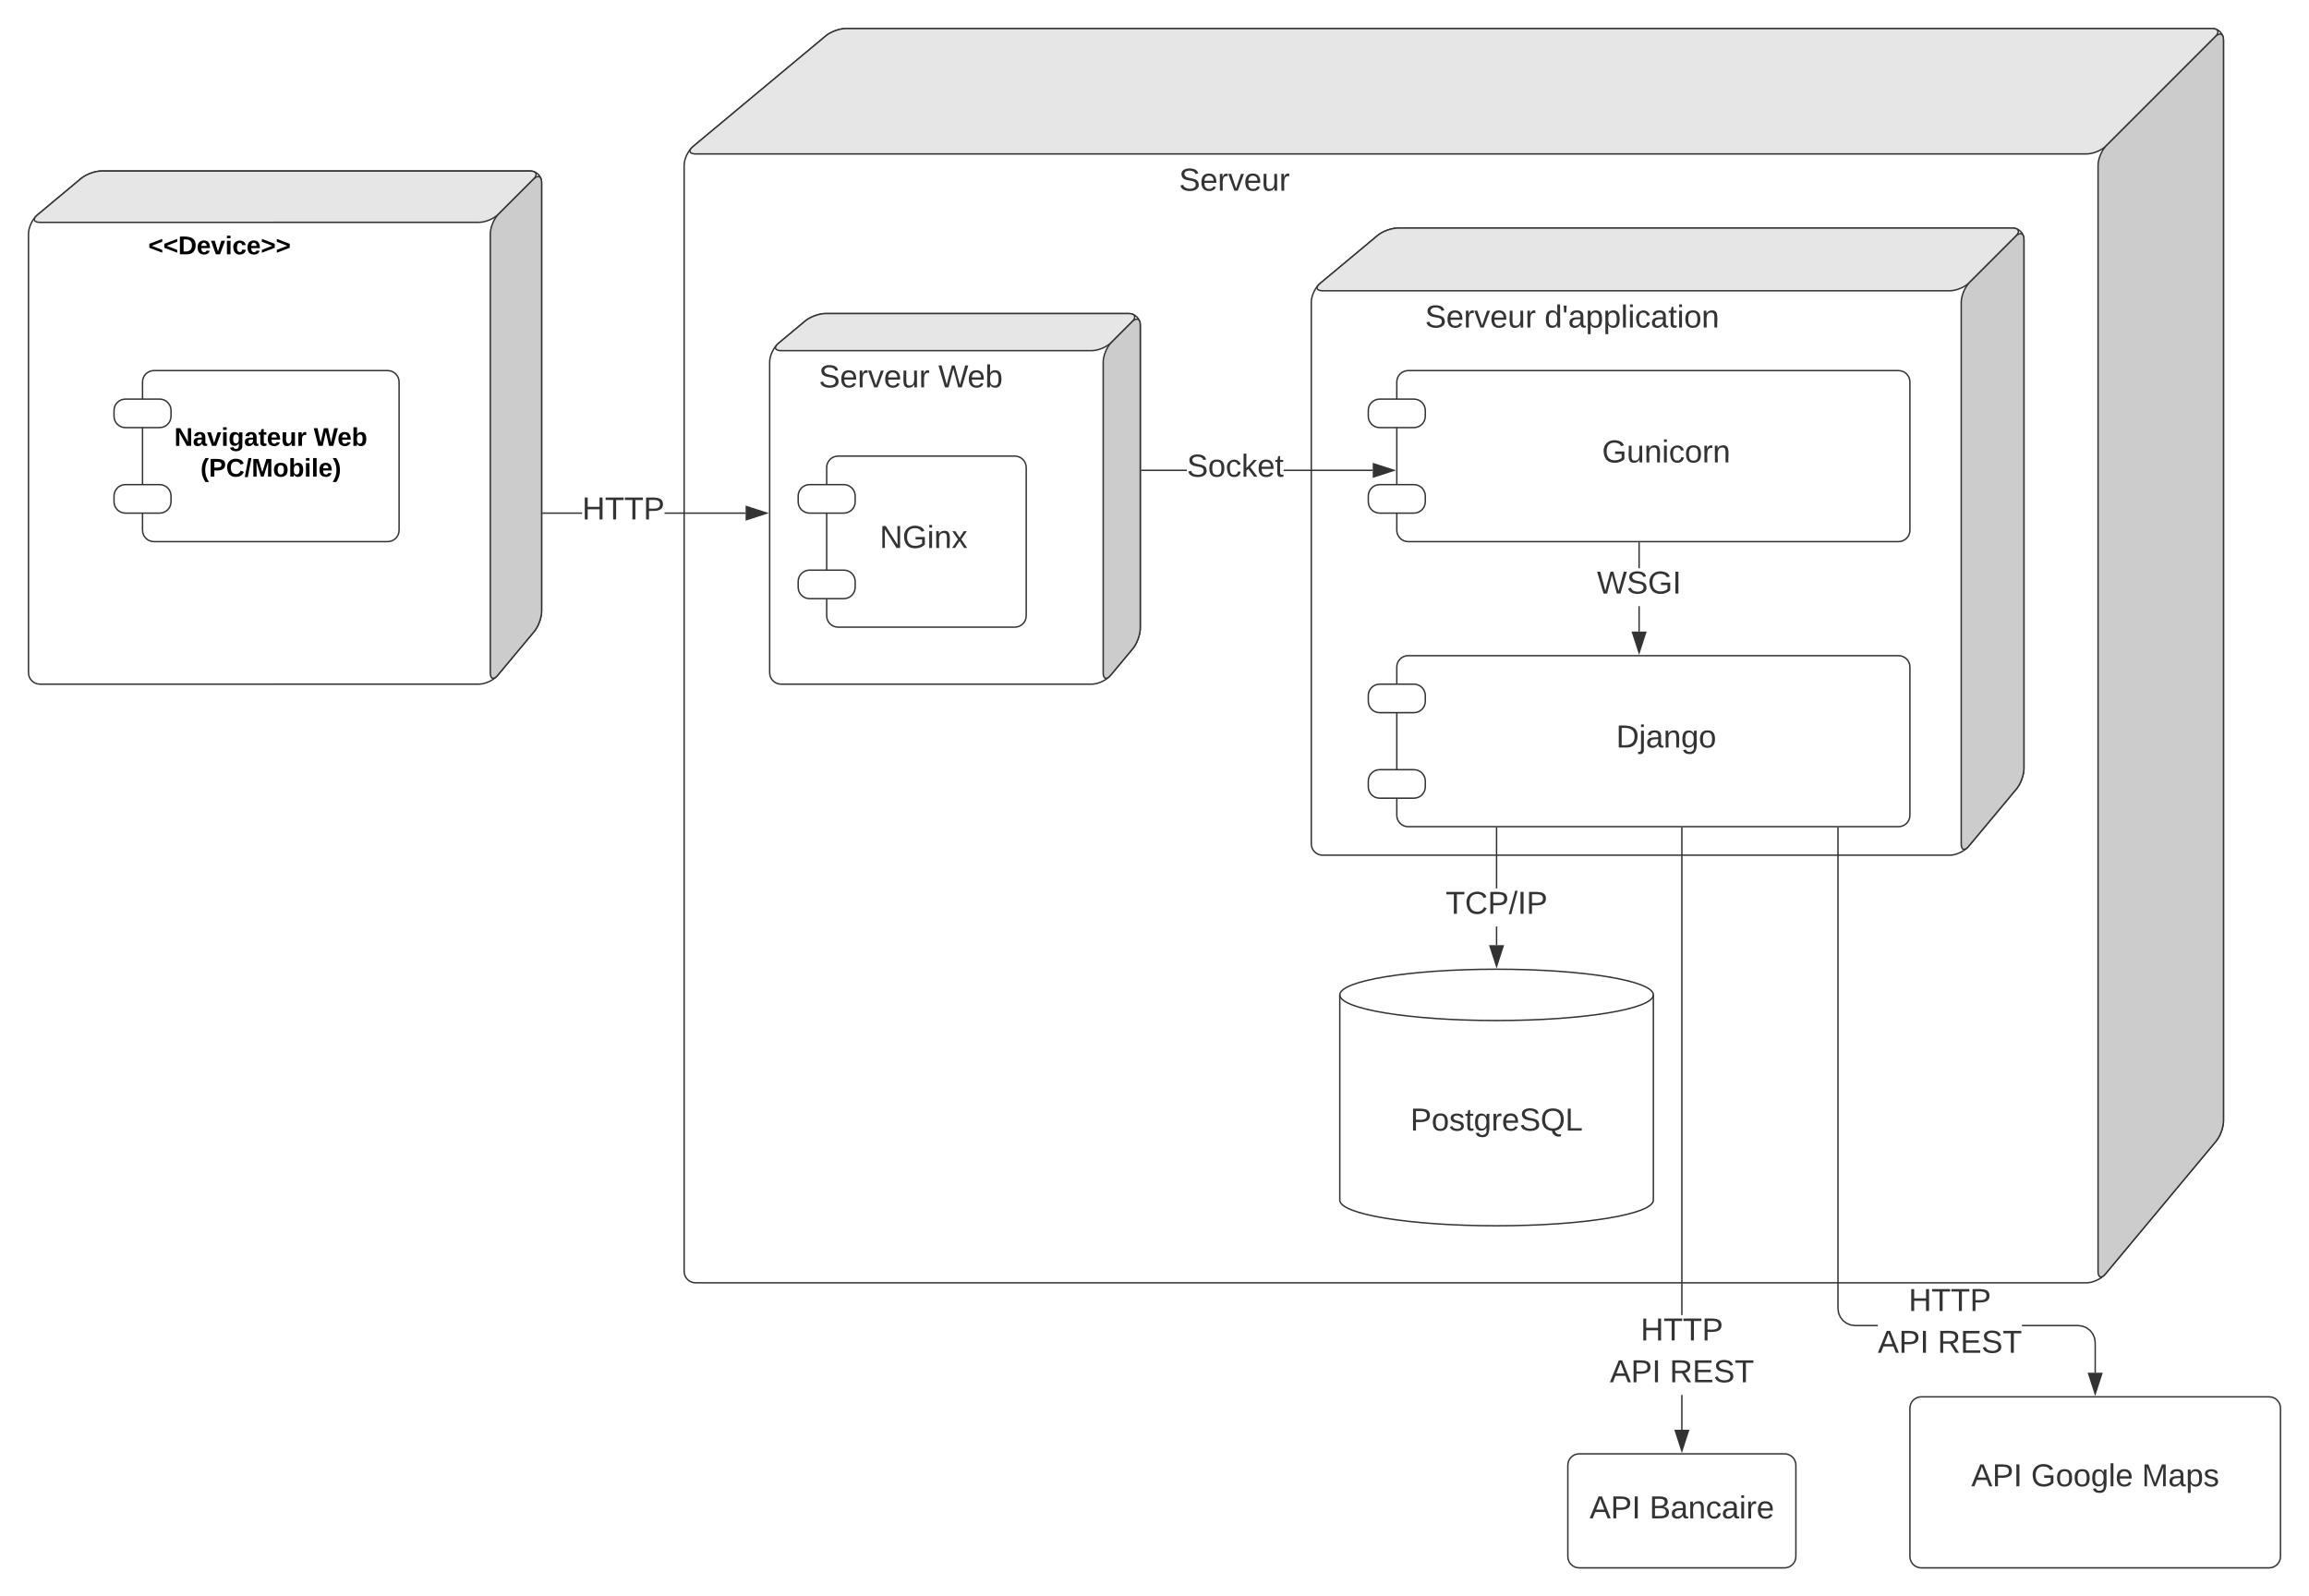 <svg xmlns="http://www.w3.org/2000/svg" xmlns:xlink="http://www.w3.org/1999/xlink" xmlns:lucid="lucid" width="1620" height="1120"><g transform="translate(-200 -480)" lucid:page-tab-id="wBCec53x3I4c"><path d="M0 0h2410.63v1919.15H0z" fill="#fff"/><path d="M220 644c0-4.42 2.75-10.3 6.15-13.12l30.9-25.76c3.4-2.83 9.73-5.12 14.15-5.12H572c4.42 0 8 3.58 8 8v300.8c0 4.42-2.3 10.75-5.12 14.15l-25.76 30.9c-2.83 3.4-8.7 6.15-13.12 6.15H228c-4.42 0-8-3.58-8-8z" stroke="#333" fill="#fff"/><path d="M228 636c-4.42 0-5.25-2.3-1.85-5.12l30.9-25.76c3.4-2.83 9.73-5.12 14.15-5.12H572c4.42 0 5.47 2.53 2.34 5.66l-24.68 24.68c-3.13 3.13-9.24 5.66-13.66 5.66z" stroke="#333" fill="#e6e6e6"/><path d="M544 644c0-4.42 2.53-10.53 5.66-13.66l24.68-24.68c3.13-3.13 5.66-2.08 5.66 2.34v300.8c0 4.42-2.3 10.75-5.12 14.15l-25.76 30.9c-2.83 3.4-5.12 2.57-5.12-1.85z" stroke="#333" fill="#ccc"/><use xlink:href="#a" transform="matrix(1,0,0,1,228,644) translate(76.025 14.4)"/><path d="M680 596c0-4.42 2.75-10.3 6.15-13.12l93.3-77.76c3.4-2.83 9.73-5.12 14.15-5.12H1752c4.42 0 8 3.58 8 8v758.4c0 4.42-2.3 10.75-5.12 14.15l-77.76 93.3c-2.83 3.4-8.7 6.15-13.12 6.15H688c-4.42 0-8-3.58-8-8z" stroke="#333" fill="#fff"/><path d="M688 588c-4.42 0-5.25-2.3-1.85-5.12l93.3-77.76c3.4-2.83 9.73-5.12 14.15-5.12H1752c4.42 0 5.47 2.53 2.34 5.66l-76.68 76.68c-3.13 3.13-9.24 5.66-13.66 5.66z" stroke="#333" fill="#e6e6e6"/><path d="M1672 596c0-4.42 2.53-10.53 5.66-13.66l76.68-76.68c3.13-3.13 5.66-2.08 5.66 2.34v758.4c0 4.42-2.3 10.75-5.12 14.15l-77.76 93.3c-2.83 3.4-5.12 2.57-5.12-1.85z" stroke="#333" fill="#ccc"/><use xlink:href="#b" transform="matrix(1,0,0,1,688,596) translate(339.173 17.778)"/><path d="M1360 1322c0 9.94-49.25 18-110 18s-110-8.06-110-18v-144c0-9.94 49.25-18 110-18s110 8.06 110 18z" stroke="#333" fill="#fff"/><path d="M1360 1178c0 9.94-49.25 18-110 18s-110-8.06-110-18" stroke="#333" fill="none"/><use xlink:href="#c" transform="matrix(1,0,0,1,1145,1201) translate(44.537 72.215)"/><path d="M740 734c0-4.42 2.75-10.3 6.15-13.12l18.9-15.76c3.4-2.83 9.73-5.12 14.15-5.12H992c4.42 0 8 3.58 8 8v212.8c0 4.42-2.3 10.75-5.12 14.15l-15.76 18.9c-2.83 3.4-8.7 6.15-13.12 6.15H748c-4.42 0-8-3.58-8-8z" stroke="#333" fill="#fff"/><path d="M748 726c-4.42 0-5.25-2.3-1.85-5.12l18.9-15.76c3.4-2.83 9.73-5.12 14.15-5.12H992c4.42 0 5.47 2.53 2.34 5.66l-14.68 14.68c-3.13 3.13-9.24 5.66-13.66 5.66z" stroke="#333" fill="#e6e6e6"/><path d="M974 734c0-4.42 2.53-10.53 5.66-13.66l14.68-14.68c3.13-3.13 5.66-2.08 5.66 2.34v212.8c0 4.42-2.3 10.75-5.12 14.15l-15.76 18.9c-2.83 3.4-5.12 2.57-5.12-1.85z" stroke="#333" fill="#ccc"/><use xlink:href="#d" transform="matrix(1,0,0,1,748,734) translate(26.494 17.778)"/><use xlink:href="#e" transform="matrix(1,0,0,1,748,734) translate(110.321 17.778)"/><path d="M1120 692c0-4.42 2.75-10.3 6.15-13.12l40.5-33.76c3.4-2.83 9.73-5.12 14.15-5.12H1612c4.42 0 8 3.58 8 8v371.2c0 4.42-2.3 10.75-5.12 14.15l-33.76 40.5c-2.83 3.4-8.7 6.15-13.12 6.15h-440c-4.42 0-8-3.58-8-8z" stroke="#333" fill="#fff"/><path d="M1128 684c-4.42 0-5.25-2.3-1.85-5.12l40.5-33.76c3.4-2.83 9.73-5.12 14.15-5.12H1612c4.42 0 5.47 2.53 2.34 5.66l-32.68 32.68c-3.13 3.13-9.24 5.66-13.66 5.66z" stroke="#333" fill="#e6e6e6"/><path d="M1576 692c0-4.42 2.53-10.53 5.66-13.66l32.68-32.68c3.13-3.13 5.66-2.08 5.66 2.34v371.2c0 4.42-2.3 10.75-5.12 14.15l-33.76 40.5c-2.83 3.4-5.12 2.57-5.12-1.85z" stroke="#333" fill="#ccc"/><use xlink:href="#d" transform="matrix(1,0,0,1,1128,692) translate(71.821 17.778)"/><use xlink:href="#f" transform="matrix(1,0,0,1,1128,692) translate(155.648 17.778)"/><path d="M1180 748c0-4.42 3.58-8 8-8h344c4.42 0 8 3.58 8 8v104c0 4.42-3.58 8-8 8h-344c-4.42 0-8-3.58-8-8z" stroke="#333" fill="#fff"/><path d="M1160 768c0-4.42 3.58-8 8-8h24c4.42 0 8 3.58 8 8v4c0 4.42-3.58 8-8 8h-24c-4.42 0-8-3.58-8-8zM1160 828c0-4.42 3.58-8 8-8h24c4.42 0 8 3.58 8 8v4c0 4.42-3.58 8-8 8h-24c-4.42 0-8-3.58-8-8z" stroke="#333" fill="#fff"/><use xlink:href="#g" transform="matrix(1,0,0,1,1236,752) translate(88 52.444)"/><path d="M1180 948c0-4.42 3.58-8 8-8h344c4.42 0 8 3.58 8 8v104c0 4.42-3.58 8-8 8h-344c-4.42 0-8-3.58-8-8z" stroke="#333" fill="#fff"/><path d="M1160 968c0-4.42 3.58-8 8-8h24c4.42 0 8 3.58 8 8v4c0 4.42-3.58 8-8 8h-24c-4.42 0-8-3.58-8-8zM1160 1028c0-4.42 3.58-8 8-8h24c4.42 0 8 3.58 8 8v4c0 4.42-3.58 8-8 8h-24c-4.42 0-8-3.58-8-8z" stroke="#333" fill="#fff"/><use xlink:href="#h" transform="matrix(1,0,0,1,1236,952) translate(97.877 52.444)"/><path d="M780 808c0-4.42 3.58-8 8-8h124c4.42 0 8 3.58 8 8v104c0 4.42-3.58 8-8 8H788c-4.42 0-8-3.58-8-8z" stroke="#333" fill="#fff"/><path d="M760 828c0-4.42 3.58-8 8-8h24c4.42 0 8 3.58 8 8v4c0 4.42-3.58 8-8 8h-24c-4.42 0-8-3.58-8-8zM760 888c0-4.42 3.58-8 8-8h24c4.42 0 8 3.58 8 8v4c0 4.42-3.58 8-8 8h-24c-4.42 0-8-3.58-8-8z" stroke="#333" fill="#fff"/><use xlink:href="#i" transform="matrix(1,0,0,1,792,812) translate(25.198 52.444)"/><path d="M1300 1508c0-4.42 3.58-8 8-8h144c4.42 0 8 3.58 8 8v64c0 4.42-3.58 8-8 8h-144c-4.42 0-8-3.58-8-8z" stroke="#333" fill="#fff"/><use xlink:href="#j" transform="matrix(1,0,0,1,1300,1500) translate(15.252 45.278)"/><use xlink:href="#k" transform="matrix(1,0,0,1,1300,1500) translate(57.227 45.278)"/><path d="M1540 1468c0-4.42 3.58-8 8-8h244c4.42 0 8 3.58 8 8v104c0 4.42-3.58 8-8 8h-244c-4.42 0-8-3.58-8-8z" stroke="#333" fill="#fff"/><use xlink:href="#j" transform="matrix(1,0,0,1,1540,1460) translate(43.03 62.778)"/><use xlink:href="#l" transform="matrix(1,0,0,1,1540,1460) translate(85.005 62.778)"/><use xlink:href="#m" transform="matrix(1,0,0,1,1540,1460) translate(162.721 62.778)"/><path d="M723.12 839.5v1h-56.87v-1zm-142.12 1v-1h27.4v1zM581 840.5h-.5v-1h.5zM737.88 840l-14.26 4.64v-9.27z" fill="#333"/><path d="M739.5 840l-16.38 5.33v-10.65zm-15.38 3.95l12.14-3.94-12.14-3.94z" fill="#333"/><use xlink:href="#n" transform="matrix(1,0,0,1,608.414,826.667) translate(0.005 17.778)"/><path d="M1032.72 810.5H1001v-1h31.72zm130.4 0h-62.5v-1h62.5zM1001 810.5h-.5v-1h.5zM1177.88 810l-14.26 4.64v-9.28z" fill="#333"/><path d="M1179.5 810l-16.38 5.32v-10.64zm-15.38 3.95l12.14-3.95-12.14-3.95z" fill="#333"/><use xlink:href="#o" transform="matrix(1,0,0,1,1032.716,796.667) translate(0.005 17.778)"/><path d="M1350.5 923.12h-1v-17.8h1zm0-44.45h-1V861h1zM1350.5 861h-1v-.5h1zM1350 937.88l-4.64-14.26h9.28z" fill="#333"/><path d="M1350 939.5l-5.32-16.38h10.64zm-3.95-15.38l3.95 12.14 3.95-12.14z" fill="#333"/><use xlink:href="#p" transform="matrix(1,0,0,1,1320.401,878.667) translate(0.005 17.778)"/><path d="M1250.5 1143.12h-1v-13.1h1zm0-39.77h-1V1061h1zM1250.5 1061h-1v-.5h1zM1250 1157.88l-4.64-14.26h9.28z" fill="#333"/><path d="M1250 1159.5l-5.32-16.38h10.64zm-3.95-15.38l3.95 12.14 3.95-12.14z" fill="#333"/><use xlink:href="#q" transform="matrix(1,0,0,1,1214.259,1103.35) translate(0.005 17.778)"/><path d="M1380.5 1483.12h-1v-24.45h1zm0-80.45h-1V1061h1zM1380.5 1061h-1v-.5h1zM1380 1497.88l-4.64-14.26h9.28z" fill="#333"/><path d="M1380 1499.5l-5.32-16.38h10.64zm-3.95-15.38l3.95 12.14 3.95-12.14z" fill="#333"/><use xlink:href="#r" transform="matrix(1,0,0,1,1329.444,1402.667) translate(21.641 17.778)"/><use xlink:href="#j" transform="matrix(1,0,0,1,1329.444,1402.667) translate(0.005 47.111)"/><use xlink:href="#s" transform="matrix(1,0,0,1,1329.444,1402.667) translate(41.98 47.111)"/><path d="M1658.03 1409.5l3.2.42 3 1.24 2.6 2 2 2.6 1.25 3 .42 3.2v21.16h-1v-21.1l-.4-3-1.14-2.76-1.83-2.4-2.4-1.82-2.75-1.14-3-.4h-39.42v-1zm-167.6-8.52l1.14 2.76 1.83 2.4 2.4 1.82 2.75 1.14 3 .4h15.9v1h-15.95l-3.2-.42-3-1.24-2.6-2-2-2.6-1.25-3-.42-3.2V1061h1v336.97zM1490.03 1061h-1v-.5h1zM1670 1457.88l-4.64-14.26h9.28z" fill="#333"/><path d="M1670 1459.5l-5.32-16.38h10.64zm-3.95-15.38l3.95 12.14 3.95-12.14z" fill="#333"/><g><use xlink:href="#r" transform="matrix(1,0,0,1,1517.444,1382) translate(21.641 17.778)"/><use xlink:href="#j" transform="matrix(1,0,0,1,1517.444,1382) translate(0.005 47.111)"/><use xlink:href="#s" transform="matrix(1,0,0,1,1517.444,1382) translate(41.98 47.111)"/></g><path d="M300 748c0-4.42 3.58-8 8-8h164c4.42 0 8 3.58 8 8v104c0 4.42-3.58 8-8 8H308c-4.42 0-8-3.58-8-8z" stroke="#333" fill="#fff"/><path d="M280 768c0-4.42 3.58-8 8-8h24c4.42 0 8 3.58 8 8v4c0 4.42-3.58 8-8 8h-24c-4.42 0-8-3.58-8-8zM280 828c0-4.42 3.58-8 8-8h24c4.42 0 8 3.58 8 8v4c0 4.42-3.58 8-8 8h-24c-4.42 0-8-3.58-8-8z" stroke="#333" fill="#fff"/><g><use xlink:href="#t" transform="matrix(1,0,0,1,320,752) translate(2.325 40.8)"/><use xlink:href="#u" transform="matrix(1,0,0,1,320,752) translate(100.125 40.8)"/><use xlink:href="#v" transform="matrix(1,0,0,1,320,752) translate(20.65 62.4)"/></g><defs><path d="M15-91v-56l181-69v40L49-119l147 57v40" id="w"/><path d="M24-248c120-7 223 5 221 122C244-46 201 0 124 0H24v-248zM76-40c74 7 117-18 117-86 0-67-45-88-117-82v168" id="x"/><path d="M185-48c-13 30-37 53-82 52C43 2 14-33 14-96s30-98 90-98c62 0 83 45 84 108H66c0 31 8 55 39 56 18 0 30-7 34-22zm-45-69c5-46-57-63-70-21-2 6-4 13-4 21h74" id="y"/><path d="M128 0H69L1-190h53L99-40l48-150h52" id="z"/><path d="M25-224v-37h50v37H25zM25 0v-190h50V0H25" id="A"/><path d="M190-63c-7 42-38 67-86 67-59 0-84-38-90-98-12-110 154-137 174-36l-49 2c-2-19-15-32-35-32-30 0-35 28-38 64-6 74 65 87 74 30" id="B"/><path d="M15-22v-40l146-57-146-57v-40l181 69v56" id="C"/><g id="a"><use transform="matrix(0.05,0,0,0.05,0,0)" xlink:href="#w"/><use transform="matrix(0.05,0,0,0.05,10.5,0)" xlink:href="#w"/><use transform="matrix(0.05,0,0,0.05,21,0)" xlink:href="#x"/><use transform="matrix(0.05,0,0,0.05,33.95,0)" xlink:href="#y"/><use transform="matrix(0.05,0,0,0.05,43.95,0)" xlink:href="#z"/><use transform="matrix(0.05,0,0,0.05,53.95,0)" xlink:href="#A"/><use transform="matrix(0.05,0,0,0.05,58.95,0)" xlink:href="#B"/><use transform="matrix(0.05,0,0,0.05,68.95,0)" xlink:href="#y"/><use transform="matrix(0.05,0,0,0.05,78.95,0)" xlink:href="#C"/><use transform="matrix(0.05,0,0,0.05,89.45,0)" xlink:href="#C"/></g><path fill="#333" d="M185-189c-5-48-123-54-124 2 14 75 158 14 163 119 3 78-121 87-175 55-17-10-28-26-33-46l33-7c5 56 141 63 141-1 0-78-155-14-162-118-5-82 145-84 179-34 5 7 8 16 11 25" id="D"/><path fill="#333" d="M100-194c63 0 86 42 84 106H49c0 40 14 67 53 68 26 1 43-12 49-29l28 8c-11 28-37 45-77 45C44 4 14-33 15-96c1-61 26-98 85-98zm52 81c6-60-76-77-97-28-3 7-6 17-6 28h103" id="E"/><path fill="#333" d="M114-163C36-179 61-72 57 0H25l-1-190h30c1 12-1 29 2 39 6-27 23-49 58-41v29" id="F"/><path fill="#333" d="M108 0H70L1-190h34L89-25l56-165h34" id="G"/><path fill="#333" d="M84 4C-5 8 30-112 23-190h32v120c0 31 7 50 39 49 72-2 45-101 50-169h31l1 190h-30c-1-10 1-25-2-33-11 22-28 36-60 37" id="H"/><g id="b"><use transform="matrix(0.062,0,0,0.062,0,0)" xlink:href="#D"/><use transform="matrix(0.062,0,0,0.062,14.815,0)" xlink:href="#E"/><use transform="matrix(0.062,0,0,0.062,27.16,0)" xlink:href="#F"/><use transform="matrix(0.062,0,0,0.062,34.506,0)" xlink:href="#G"/><use transform="matrix(0.062,0,0,0.062,45.617,0)" xlink:href="#E"/><use transform="matrix(0.062,0,0,0.062,57.963,0)" xlink:href="#H"/><use transform="matrix(0.062,0,0,0.062,70.309,0)" xlink:href="#F"/></g><path fill="#333" d="M30-248c87 1 191-15 191 75 0 78-77 80-158 76V0H30v-248zm33 125c57 0 124 11 124-50 0-59-68-47-124-48v98" id="I"/><path fill="#333" d="M100-194c62-1 85 37 85 99 1 63-27 99-86 99S16-35 15-95c0-66 28-99 85-99zM99-20c44 1 53-31 53-75 0-43-8-75-51-75s-53 32-53 75 10 74 51 75" id="J"/><path fill="#333" d="M135-143c-3-34-86-38-87 0 15 53 115 12 119 90S17 21 10-45l28-5c4 36 97 45 98 0-10-56-113-15-118-90-4-57 82-63 122-42 12 7 21 19 24 35" id="K"/><path fill="#333" d="M59-47c-2 24 18 29 38 22v24C64 9 27 4 27-40v-127H5v-23h24l9-43h21v43h35v23H59v120" id="L"/><path fill="#333" d="M177-190C167-65 218 103 67 71c-23-6-38-20-44-43l32-5c15 47 100 32 89-28v-30C133-14 115 1 83 1 29 1 15-40 15-95c0-56 16-97 71-98 29-1 48 16 59 35 1-10 0-23 2-32h30zM94-22c36 0 50-32 50-73 0-42-14-75-50-75-39 0-46 34-46 75s6 73 46 73" id="M"/><path fill="#333" d="M140-251c81 0 123 46 123 126C263-53 228-8 163 1c7 30 30 48 69 40v23c-55 16-95-15-103-61C56-3 17-48 17-125c0-80 42-126 123-126zm0 227c63 0 89-41 89-101s-29-99-89-99c-61 0-89 39-89 99S79-25 140-24" id="N"/><path fill="#333" d="M30 0v-248h33v221h125V0H30" id="O"/><g id="c"><use transform="matrix(0.062,0,0,0.062,0,0)" xlink:href="#I"/><use transform="matrix(0.062,0,0,0.062,14.815,0)" xlink:href="#J"/><use transform="matrix(0.062,0,0,0.062,27.16,0)" xlink:href="#K"/><use transform="matrix(0.062,0,0,0.062,38.272,0)" xlink:href="#L"/><use transform="matrix(0.062,0,0,0.062,44.444,0)" xlink:href="#M"/><use transform="matrix(0.062,0,0,0.062,56.79,0)" xlink:href="#F"/><use transform="matrix(0.062,0,0,0.062,64.136,0)" xlink:href="#E"/><use transform="matrix(0.062,0,0,0.062,76.481,0)" xlink:href="#D"/><use transform="matrix(0.062,0,0,0.062,91.296,0)" xlink:href="#N"/><use transform="matrix(0.062,0,0,0.062,108.58,0)" xlink:href="#O"/></g><g id="d"><use transform="matrix(0.062,0,0,0.062,0,0)" xlink:href="#D"/><use transform="matrix(0.062,0,0,0.062,14.815,0)" xlink:href="#E"/><use transform="matrix(0.062,0,0,0.062,27.16,0)" xlink:href="#F"/><use transform="matrix(0.062,0,0,0.062,34.506,0)" xlink:href="#G"/><use transform="matrix(0.062,0,0,0.062,45.617,0)" xlink:href="#E"/><use transform="matrix(0.062,0,0,0.062,57.963,0)" xlink:href="#H"/><use transform="matrix(0.062,0,0,0.062,70.309,0)" xlink:href="#F"/></g><path fill="#333" d="M266 0h-40l-56-210L115 0H75L2-248h35L96-30l15-64 43-154h32l59 218 59-218h35" id="P"/><path fill="#333" d="M115-194c53 0 69 39 70 98 0 66-23 100-70 100C84 3 66-7 56-30L54 0H23l1-261h32v101c10-23 28-34 59-34zm-8 174c40 0 45-34 45-75 0-40-5-75-45-74-42 0-51 32-51 76 0 43 10 73 51 73" id="Q"/><g id="e"><use transform="matrix(0.062,0,0,0.062,0,0)" xlink:href="#P"/><use transform="matrix(0.062,0,0,0.062,20.494,0)" xlink:href="#E"/><use transform="matrix(0.062,0,0,0.062,32.84,0)" xlink:href="#Q"/></g><path fill="#333" d="M85-194c31 0 48 13 60 33l-1-100h32l1 261h-30c-2-10 0-23-3-31C134-8 116 4 85 4 32 4 16-35 15-94c0-66 23-100 70-100zm9 24c-40 0-46 34-46 75 0 40 6 74 45 74 42 0 51-32 51-76 0-42-9-74-50-73" id="R"/><path fill="#333" d="M47-170H22l-4-78h33" id="S"/><path fill="#333" d="M141-36C126-15 110 5 73 4 37 3 15-17 15-53c-1-64 63-63 125-63 3-35-9-54-41-54-24 1-41 7-42 31l-33-3c5-37 33-52 76-52 45 0 72 20 72 64v82c-1 20 7 32 28 27v20c-31 9-61-2-59-35zM48-53c0 20 12 33 32 33 41-3 63-29 60-74-43 2-92-5-92 41" id="T"/><path fill="#333" d="M115-194c55 1 70 41 70 98S169 2 115 4C84 4 66-9 55-30l1 105H24l-1-265h31l2 30c10-21 28-34 59-34zm-8 174c40 0 45-34 45-75s-6-73-45-74c-42 0-51 32-51 76 0 43 10 73 51 73" id="U"/><path fill="#333" d="M24 0v-261h32V0H24" id="V"/><path fill="#333" d="M24-231v-30h32v30H24zM24 0v-190h32V0H24" id="W"/><path fill="#333" d="M96-169c-40 0-48 33-48 73s9 75 48 75c24 0 41-14 43-38l32 2c-6 37-31 61-74 61-59 0-76-41-82-99-10-93 101-131 147-64 4 7 5 14 7 22l-32 3c-4-21-16-35-41-35" id="X"/><path fill="#333" d="M117-194c89-4 53 116 60 194h-32v-121c0-31-8-49-39-48C34-167 62-67 57 0H25l-1-190h30c1 10-1 24 2 32 11-22 29-35 61-36" id="Y"/><g id="f"><use transform="matrix(0.062,0,0,0.062,0,0)" xlink:href="#R"/><use transform="matrix(0.062,0,0,0.062,12.346,0)" xlink:href="#S"/><use transform="matrix(0.062,0,0,0.062,16.543,0)" xlink:href="#T"/><use transform="matrix(0.062,0,0,0.062,28.889,0)" xlink:href="#U"/><use transform="matrix(0.062,0,0,0.062,41.235,0)" xlink:href="#U"/><use transform="matrix(0.062,0,0,0.062,53.58,0)" xlink:href="#V"/><use transform="matrix(0.062,0,0,0.062,58.457,0)" xlink:href="#W"/><use transform="matrix(0.062,0,0,0.062,63.333,0)" xlink:href="#X"/><use transform="matrix(0.062,0,0,0.062,74.444,0)" xlink:href="#T"/><use transform="matrix(0.062,0,0,0.062,86.79,0)" xlink:href="#L"/><use transform="matrix(0.062,0,0,0.062,92.963,0)" xlink:href="#W"/><use transform="matrix(0.062,0,0,0.062,97.84,0)" xlink:href="#J"/><use transform="matrix(0.062,0,0,0.062,110.185,0)" xlink:href="#Y"/></g><path fill="#333" d="M143 4C61 4 22-44 18-125c-5-107 100-154 193-111 17 8 29 25 37 43l-32 9c-13-25-37-40-76-40-61 0-88 39-88 99 0 61 29 100 91 101 35 0 62-11 79-27v-45h-74v-28h105v86C228-13 192 4 143 4" id="Z"/><g id="g"><use transform="matrix(0.062,0,0,0.062,0,0)" xlink:href="#Z"/><use transform="matrix(0.062,0,0,0.062,17.284,0)" xlink:href="#H"/><use transform="matrix(0.062,0,0,0.062,29.63,0)" xlink:href="#Y"/><use transform="matrix(0.062,0,0,0.062,41.975,0)" xlink:href="#W"/><use transform="matrix(0.062,0,0,0.062,46.852,0)" xlink:href="#X"/><use transform="matrix(0.062,0,0,0.062,57.963,0)" xlink:href="#J"/><use transform="matrix(0.062,0,0,0.062,70.309,0)" xlink:href="#F"/><use transform="matrix(0.062,0,0,0.062,77.654,0)" xlink:href="#Y"/></g><path fill="#333" d="M30-248c118-7 216 8 213 122C240-48 200 0 122 0H30v-248zM63-27c89 8 146-16 146-99s-60-101-146-95v194" id="aa"/><path fill="#333" d="M24-231v-30h32v30H24zM-9 49c24 4 33-6 33-30v-209h32V24c2 40-23 58-65 49V49" id="ab"/><g id="h"><use transform="matrix(0.062,0,0,0.062,0,0)" xlink:href="#aa"/><use transform="matrix(0.062,0,0,0.062,15.988,0)" xlink:href="#ab"/><use transform="matrix(0.062,0,0,0.062,20.864,0)" xlink:href="#T"/><use transform="matrix(0.062,0,0,0.062,33.21,0)" xlink:href="#Y"/><use transform="matrix(0.062,0,0,0.062,45.556,0)" xlink:href="#M"/><use transform="matrix(0.062,0,0,0.062,57.901,0)" xlink:href="#J"/></g><path fill="#333" d="M190 0L58-211 59 0H30v-248h39L202-35l-2-213h31V0h-41" id="ac"/><path fill="#333" d="M141 0L90-78 38 0H4l68-98-65-92h35l48 74 47-74h35l-64 92 68 98h-35" id="ad"/><g id="i"><use transform="matrix(0.062,0,0,0.062,0,0)" xlink:href="#ac"/><use transform="matrix(0.062,0,0,0.062,15.988,0)" xlink:href="#Z"/><use transform="matrix(0.062,0,0,0.062,33.272,0)" xlink:href="#W"/><use transform="matrix(0.062,0,0,0.062,38.148,0)" xlink:href="#Y"/><use transform="matrix(0.062,0,0,0.062,50.494,0)" xlink:href="#ad"/></g><path fill="#333" d="M205 0l-28-72H64L36 0H1l101-248h38L239 0h-34zm-38-99l-47-123c-12 45-31 82-46 123h93" id="ae"/><path fill="#333" d="M33 0v-248h34V0H33" id="af"/><g id="j"><use transform="matrix(0.062,0,0,0.062,0,0)" xlink:href="#ae"/><use transform="matrix(0.062,0,0,0.062,14.815,0)" xlink:href="#I"/><use transform="matrix(0.062,0,0,0.062,29.63,0)" xlink:href="#af"/></g><path fill="#333" d="M160-131c35 5 61 23 61 61C221 17 115-2 30 0v-248c76 3 177-17 177 60 0 33-19 50-47 57zm-97-11c50-1 110 9 110-42 0-47-63-36-110-37v79zm0 115c55-2 124 14 124-45 0-56-70-42-124-44v89" id="ag"/><g id="k"><use transform="matrix(0.062,0,0,0.062,0,0)" xlink:href="#ag"/><use transform="matrix(0.062,0,0,0.062,14.815,0)" xlink:href="#T"/><use transform="matrix(0.062,0,0,0.062,27.16,0)" xlink:href="#Y"/><use transform="matrix(0.062,0,0,0.062,39.506,0)" xlink:href="#X"/><use transform="matrix(0.062,0,0,0.062,50.617,0)" xlink:href="#T"/><use transform="matrix(0.062,0,0,0.062,62.963,0)" xlink:href="#W"/><use transform="matrix(0.062,0,0,0.062,67.84,0)" xlink:href="#F"/><use transform="matrix(0.062,0,0,0.062,75.185,0)" xlink:href="#E"/></g><g id="l"><use transform="matrix(0.062,0,0,0.062,0,0)" xlink:href="#Z"/><use transform="matrix(0.062,0,0,0.062,17.284,0)" xlink:href="#J"/><use transform="matrix(0.062,0,0,0.062,29.63,0)" xlink:href="#J"/><use transform="matrix(0.062,0,0,0.062,41.975,0)" xlink:href="#M"/><use transform="matrix(0.062,0,0,0.062,54.321,0)" xlink:href="#V"/><use transform="matrix(0.062,0,0,0.062,59.198,0)" xlink:href="#E"/></g><path fill="#333" d="M240 0l2-218c-23 76-54 145-80 218h-23L58-218 59 0H30v-248h44l77 211c21-75 51-140 76-211h43V0h-30" id="ah"/><g id="m"><use transform="matrix(0.062,0,0,0.062,0,0)" xlink:href="#ah"/><use transform="matrix(0.062,0,0,0.062,18.457,0)" xlink:href="#T"/><use transform="matrix(0.062,0,0,0.062,30.802,0)" xlink:href="#U"/><use transform="matrix(0.062,0,0,0.062,43.148,0)" xlink:href="#K"/></g><path fill="#333" d="M197 0v-115H63V0H30v-248h33v105h134v-105h34V0h-34" id="ai"/><path fill="#333" d="M127-220V0H93v-220H8v-28h204v28h-85" id="aj"/><g id="n"><use transform="matrix(0.062,0,0,0.062,0,0)" xlink:href="#ai"/><use transform="matrix(0.062,0,0,0.062,15.988,0)" xlink:href="#aj"/><use transform="matrix(0.062,0,0,0.062,29.506,0)" xlink:href="#aj"/><use transform="matrix(0.062,0,0,0.062,43.025,0)" xlink:href="#I"/></g><path fill="#333" d="M143 0L79-87 56-68V0H24v-261h32v163l83-92h37l-77 82L181 0h-38" id="ak"/><g id="o"><use transform="matrix(0.062,0,0,0.062,0,0)" xlink:href="#D"/><use transform="matrix(0.062,0,0,0.062,14.815,0)" xlink:href="#J"/><use transform="matrix(0.062,0,0,0.062,27.16,0)" xlink:href="#X"/><use transform="matrix(0.062,0,0,0.062,38.272,0)" xlink:href="#ak"/><use transform="matrix(0.062,0,0,0.062,49.383,0)" xlink:href="#E"/><use transform="matrix(0.062,0,0,0.062,61.728,0)" xlink:href="#L"/></g><g id="p"><use transform="matrix(0.062,0,0,0.062,0,0)" xlink:href="#P"/><use transform="matrix(0.062,0,0,0.062,20.926,0)" xlink:href="#D"/><use transform="matrix(0.062,0,0,0.062,35.741,0)" xlink:href="#Z"/><use transform="matrix(0.062,0,0,0.062,53.025,0)" xlink:href="#af"/></g><path fill="#333" d="M212-179c-10-28-35-45-73-45-59 0-87 40-87 99 0 60 29 101 89 101 43 0 62-24 78-52l27 14C228-24 195 4 139 4 59 4 22-46 18-125c-6-104 99-153 187-111 19 9 31 26 39 46" id="al"/><path fill="#333" d="M0 4l72-265h28L28 4H0" id="am"/><g id="q"><use transform="matrix(0.062,0,0,0.062,0,0)" xlink:href="#aj"/><use transform="matrix(0.062,0,0,0.062,13.519,0)" xlink:href="#al"/><use transform="matrix(0.062,0,0,0.062,29.506,0)" xlink:href="#I"/><use transform="matrix(0.062,0,0,0.062,44.321,0)" xlink:href="#am"/><use transform="matrix(0.062,0,0,0.062,50.494,0)" xlink:href="#af"/><use transform="matrix(0.062,0,0,0.062,56.667,0)" xlink:href="#I"/></g><g id="r"><use transform="matrix(0.062,0,0,0.062,0,0)" xlink:href="#ai"/><use transform="matrix(0.062,0,0,0.062,15.988,0)" xlink:href="#aj"/><use transform="matrix(0.062,0,0,0.062,29.506,0)" xlink:href="#aj"/><use transform="matrix(0.062,0,0,0.062,43.025,0)" xlink:href="#I"/></g><path fill="#333" d="M233-177c-1 41-23 64-60 70L243 0h-38l-65-103H63V0H30v-248c88 3 205-21 203 71zM63-129c60-2 137 13 137-47 0-61-80-42-137-45v92" id="an"/><path fill="#333" d="M30 0v-248h187v28H63v79h144v27H63v87h162V0H30" id="ao"/><g id="s"><use transform="matrix(0.062,0,0,0.062,0,0)" xlink:href="#an"/><use transform="matrix(0.062,0,0,0.062,15.988,0)" xlink:href="#ao"/><use transform="matrix(0.062,0,0,0.062,30.802,0)" xlink:href="#D"/><use transform="matrix(0.062,0,0,0.062,45.617,0)" xlink:href="#aj"/></g><path d="M175 0L67-191c6 58 2 128 3 191H24v-248h59L193-55c-6-58-2-129-3-193h46V0h-61" id="ap"/><path d="M133-34C117-15 103 5 69 4 32 3 11-16 11-54c-1-60 55-63 116-61 1-26-3-47-28-47-18 1-26 9-28 27l-52-2c7-38 36-58 82-57s74 22 75 68l1 82c-1 14 12 18 25 15v27c-30 8-71 5-69-32zm-48 3c29 0 43-24 42-57-32 0-66-3-65 30 0 17 8 27 23 27" id="aq"/><path d="M195-6C206 82 75 100 31 46c-4-6-6-13-8-21l49-6c3 16 16 24 34 25 40 0 42-37 40-79-11 22-30 35-61 35-53 0-70-43-70-97 0-56 18-96 73-97 30 0 46 14 59 34l2-30h47zm-90-29c32 0 41-27 41-63 0-35-9-62-40-62-32 0-39 29-40 63 0 36 9 62 39 62" id="ar"/><path d="M115-3C79 11 28 4 28-45v-112H4v-33h27l15-45h31v45h36v33H77v99c-1 23 16 31 38 25v30" id="as"/><path d="M85 4C-2 5 27-109 22-190h50c7 57-23 150 33 157 60-5 35-97 40-157h50l1 190h-47c-2-12 1-28-3-38-12 25-28 42-61 42" id="at"/><path d="M135-150c-39-12-60 13-60 57V0H25l-1-190h47c2 13-1 29 3 40 6-28 27-53 61-41v41" id="au"/><g id="t"><use transform="matrix(0.05,0,0,0.05,0,0)" xlink:href="#ap"/><use transform="matrix(0.05,0,0,0.05,12.95,0)" xlink:href="#aq"/><use transform="matrix(0.05,0,0,0.05,22.95,0)" xlink:href="#z"/><use transform="matrix(0.05,0,0,0.05,32.95,0)" xlink:href="#A"/><use transform="matrix(0.05,0,0,0.05,37.95,0)" xlink:href="#ar"/><use transform="matrix(0.05,0,0,0.05,48.9,0)" xlink:href="#aq"/><use transform="matrix(0.05,0,0,0.05,58.9,0)" xlink:href="#as"/><use transform="matrix(0.05,0,0,0.05,64.85,0)" xlink:href="#y"/><use transform="matrix(0.05,0,0,0.05,74.85,0)" xlink:href="#at"/><use transform="matrix(0.05,0,0,0.05,85.8,0)" xlink:href="#au"/></g><path d="M275 0h-61l-44-196L126 0H64L0-248h53L97-49l45-199h58l43 199 44-199h52" id="av"/><path d="M135-194c52 0 70 43 70 98 0 56-19 99-73 100-30 1-46-15-58-35L72 0H24l1-261h50v104c11-23 29-37 60-37zM114-30c31 0 40-27 40-66 0-37-7-63-39-63s-41 28-41 65c0 36 8 64 40 64" id="aw"/><g id="u"><use transform="matrix(0.05,0,0,0.05,0,0)" xlink:href="#av"/><use transform="matrix(0.05,0,0,0.05,16.6,0)" xlink:href="#y"/><use transform="matrix(0.05,0,0,0.05,26.6,0)" xlink:href="#aw"/></g><path d="M67-93c0 74 22 123 53 168H70C40 30 18-18 18-93s22-123 52-168h50c-32 44-53 94-53 168" id="ax"/><path d="M24-248c93 1 206-16 204 79-1 75-69 88-152 82V0H24v-248zm52 121c47 0 100 7 100-41 0-47-54-39-100-39v80" id="ay"/><path d="M67-125c0 53 21 87 73 88 37 1 54-22 65-47l45 17C233-25 199 4 140 4 58 4 20-42 15-125 8-235 124-281 211-232c18 10 29 29 36 50l-46 12c-8-25-30-41-62-41-52 0-71 34-72 86" id="az"/><path d="M4 7l51-268h42L46 7H4" id="aA"/><path d="M230 0l2-204L168 0h-37L68-204 70 0H24v-248h70l56 185 57-185h69V0h-46" id="aB"/><path d="M110-194c64 0 96 36 96 99 0 64-35 99-97 99-61 0-95-36-95-99 0-62 34-99 96-99zm-1 164c35 0 45-28 45-65 0-40-10-65-43-65-34 0-45 26-45 65 0 36 10 65 43 65" id="aC"/><path d="M25 0v-261h50V0H25" id="aD"/><path d="M102-93c0 74-22 123-52 168H0C30 29 54-18 53-93c0-74-22-123-53-168h50c30 45 52 94 52 168" id="aE"/><g id="v"><use transform="matrix(0.05,0,0,0.05,0,0)" xlink:href="#ax"/><use transform="matrix(0.05,0,0,0.05,5.95,0)" xlink:href="#ay"/><use transform="matrix(0.05,0,0,0.05,17.95,0)" xlink:href="#az"/><use transform="matrix(0.05,0,0,0.05,30.9,0)" xlink:href="#aA"/><use transform="matrix(0.05,0,0,0.05,35.9,0)" xlink:href="#aB"/><use transform="matrix(0.05,0,0,0.05,50.85,0)" xlink:href="#aC"/><use transform="matrix(0.05,0,0,0.05,61.8,0)" xlink:href="#aw"/><use transform="matrix(0.05,0,0,0.05,72.75,0)" xlink:href="#A"/><use transform="matrix(0.05,0,0,0.05,77.75,0)" xlink:href="#aD"/><use transform="matrix(0.05,0,0,0.05,82.75,0)" xlink:href="#y"/><use transform="matrix(0.05,0,0,0.05,92.75,0)" xlink:href="#aE"/></g></defs></g></svg>